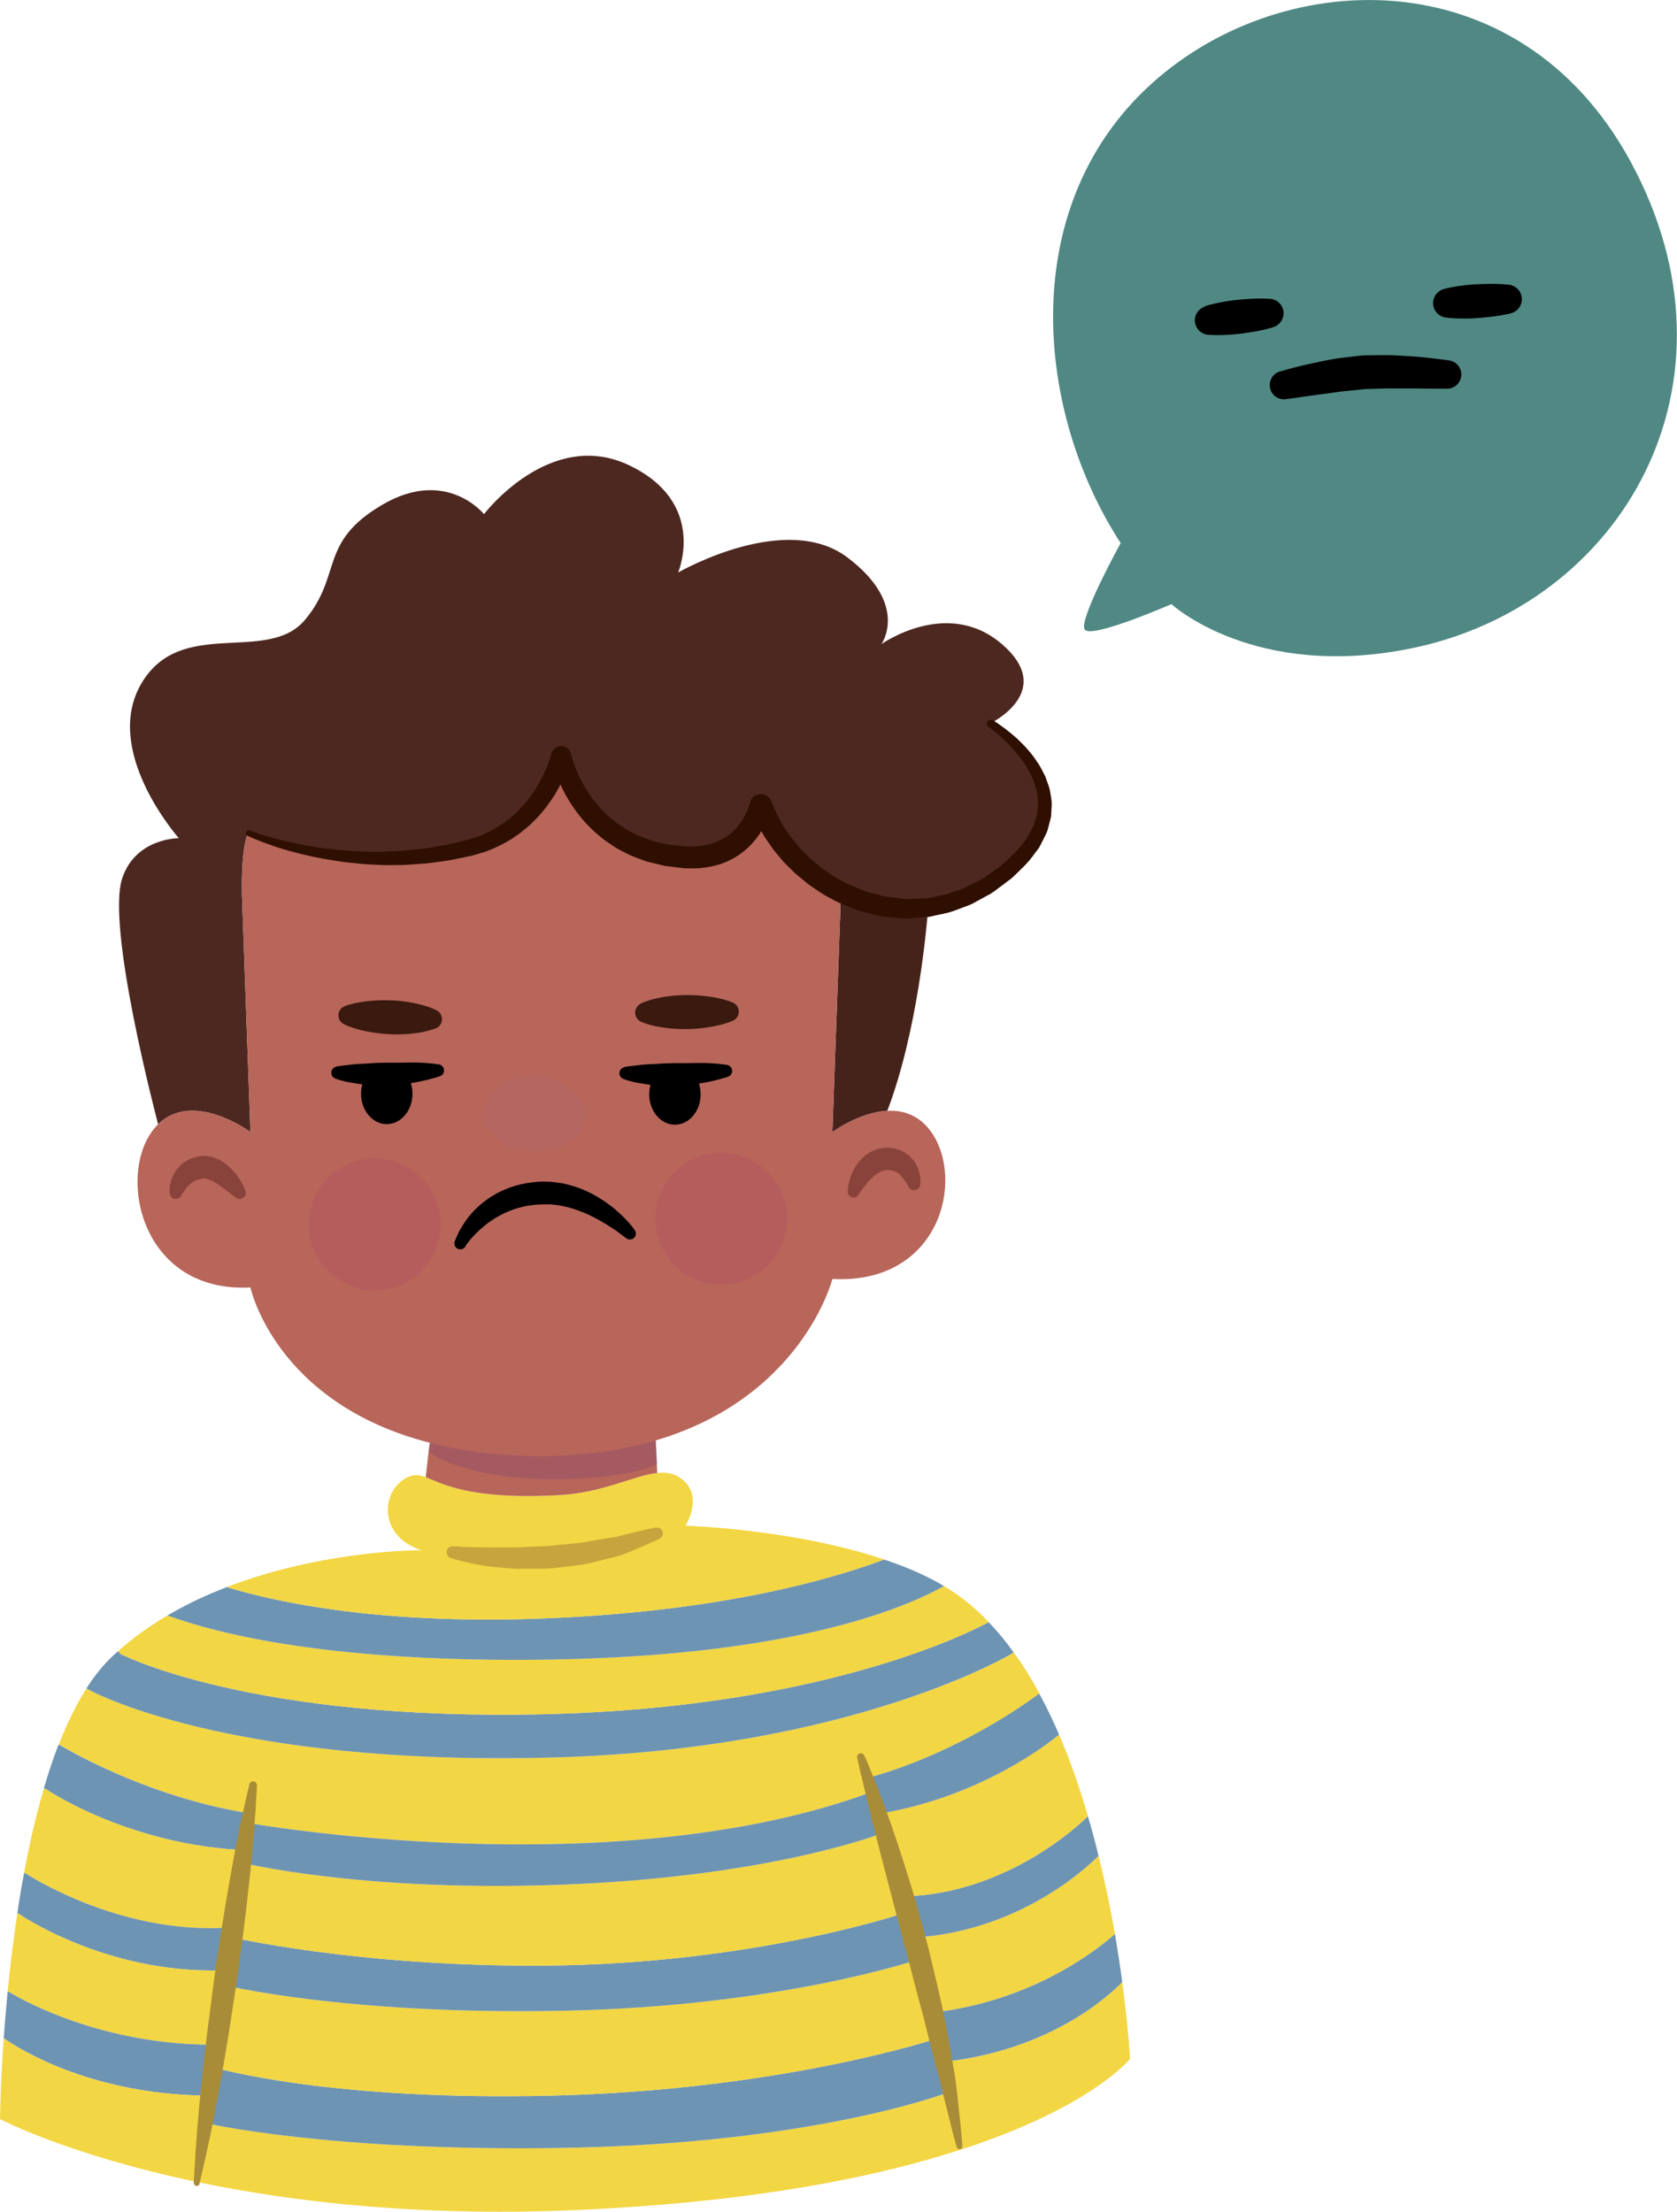 <?xml version="1.0" encoding="UTF-8"?>
<svg xmlns="http://www.w3.org/2000/svg" viewBox="0 0 148.4 195.69">
  <defs>
    <style>
      .cls-1 {
        fill: #6e94b3;
      }

      .cls-2 {
        fill: #89433a;
      }

      .cls-3 {
        fill: #b5686c;
        opacity: .4;
      }

      .cls-3, .cls-4, .cls-5 {
        mix-blend-mode: multiply;
      }

      .cls-6 {
        fill: #a98c38;
      }

      .cls-7 {
        fill: #46231a;
      }

      .cls-8 {
        isolation: isolate;
      }

      .cls-9 {
        fill: #c7a43d;
      }

      .cls-10 {
        fill: #508984;
      }

      .cls-11 {
        fill: #f3d643;
      }

      .cls-12 {
        fill: #2e0f00;
      }

      .cls-13 {
        fill: #4d2820;
      }

      .cls-4 {
        fill: #ac3e6b;
      }

      .cls-4, .cls-5 {
        opacity: .2;
      }

      .cls-14 {
        fill: #3a190e;
      }

      .cls-5 {
        fill: #5a287f;
      }

      .cls-15 {
        fill: #b8655a;
      }
    </style>
  </defs>
  <g class="cls-8">
    <g id="_레이어_2" data-name="레이어 2">
      <g id="Objects">
        <g>
          <g>
            <path class="cls-11" d="M84.1,185.06c-.17-.89-.34-1.77-.51-2.64h.07c9.13-1.06,14.26-5.63,15.65-7.05,.55,4.08,.69,6.79,.69,6.79,0,0-3.4,4.29-15,8.04l-.09-.29c-.25-1.64-.52-3.26-.81-4.85Z"/>
            <path class="cls-1" d="M83.15,180.28c-.16-.76-.32-1.51-.49-2.24,8.95-1.05,14.69-5.76,16-6.94,.26,1.53,.48,2.97,.65,4.27-1.39,1.42-6.52,5.99-15.65,7.04h-.07c-.14-.71-.29-1.43-.44-2.13Z"/>
            <path class="cls-11" d="M81.53,173.28c-.16-.63-.32-1.24-.48-1.84l.11-.03c9.45-.67,15.41-6.56,16.05-7.22,.6,2.41,1.08,4.76,1.45,6.91-1.31,1.18-7.05,5.89-16,6.94-.37-1.65-.75-3.24-1.13-4.76Z"/>
            <path class="cls-1" d="M96.27,160.69c.35,1.17,.66,2.34,.94,3.5-.64,.66-6.6,6.55-16.05,7.22l-.11,.03c-.2-.8-.41-1.57-.62-2.32-.12-.44-.24-.88-.36-1.31l.09-.03c8.99-.3,15.38-6.36,16.11-7.09Z"/>
            <path class="cls-11" d="M93.72,153.47c1,2.33,1.85,4.78,2.55,7.22-.73,.73-7.12,6.79-16.11,7.09l-.09,.03c-.6-2.13-1.17-4.06-1.69-5.72-.17-.56-.34-1.09-.5-1.59l.23-.08c8.81-1.54,14.73-6.21,15.61-6.95Z"/>
            <path class="cls-1" d="M91.96,149.83c.64,1.17,1.22,2.39,1.76,3.64-.88,.74-6.8,5.41-15.61,6.95l-.23,.08c-.23-.74-.45-1.4-.64-1.99-.16-.45-.3-.86-.42-1.22,7.82-2.17,13.92-6.55,15.14-7.46Z"/>
            <path class="cls-11" d="M76.82,157.29c.12,.36,.26,.77,.42,1.22l-.08,.03c-23,8.5-55.25,2.74-55.25,2.74l-.15-.03c.05-.3,.1-.58,.16-.84h0c-9.25-1.5-16.58-6-16.58-6l-.14-.05c.72-1.84,1.53-3.53,2.46-4.98l.18,.11s12.17,6.84,41.33,6c26.33-.75,40.34-9.16,40.34-9.16l.19-.14c.83,1.13,1.58,2.35,2.27,3.64-1.22,.91-7.32,5.29-15.14,7.46Z"/>
            <path class="cls-1" d="M89.69,146.19l-.19,.14s-14.01,8.41-40.34,9.16c-29.16,.84-41.33-6-41.33-6l-.18-.11c.71-1.12,1.5-2.09,2.35-2.89,.15-.14,.3-.27,.45-.4l.21,.24s11.5,6,37.84,5.33c23.86-.61,36.78-6.96,38.99-8.14,.79,.82,1.52,1.71,2.2,2.67Z"/>
            <path class="cls-13" d="M82.14,80.27c-2.69,.36-5.32-.17-7.63-1.31-3.34-1.64-6-4.53-7.18-7.8,0,0-1,5-6.67,4.67-9.32-.55-11-9-11-9,0,0-1.5,6.5-8.16,8.16-10.6,2.65-19.5-1.33-19.5-1.33,0,0-.67,.83-.59,5.5l.75,21s-5.06-3.74-8.17-.69c-.18-.71-4.63-17.57-3.16-21.81,1.19-3.46,4.83-3.5,4.99-3.5-.32-.38-6.73-7.82-3.32-13.67,3.5-6,11.16-1.66,14.5-5.66,3.33-4,1.16-6.84,6.83-10.17,5.67-3.33,9,.83,9,.83,0,0,5.83-7.66,12.83-4.33,6.81,3.24,4.48,9.17,4.35,9.49,.42-.23,9.61-5.4,14.99-1.32,5.5,4.16,3,7.66,3,7.66,0,0,5.83-4.16,10.66,0,4.84,4.17-1,7-1,7,0,0,9.88,6.17,1.38,13.17-2.23,1.83-4.58,2.8-6.9,3.11Z"/>
            <path class="cls-11" d="M84.91,189.91l.09,.29c-7.33,2.38-17.92,4.55-33,5.29-14.42,.72-26.02-.65-34.58-2.44,.16-1.8,.33-3.55,.51-5.26,.54,.12,11.26,2.59,31.86,2.25,21.72-.36,33.42-4.64,34.31-4.98,.29,1.59,.56,3.21,.81,4.85Z"/>
            <path class="cls-11" d="M84.33,140.83c1.13,.76,2.19,1.66,3.16,2.69-2.21,1.18-15.13,7.53-38.99,8.14-26.34,.67-37.84-5.33-37.84-5.33l-.21-.24c1.36-1.21,2.84-2.26,4.37-3.16,4.46,1.64,14.69,4.24,34.18,3.9,20.99-.38,30.88-4.45,34.54-6.5,.27,.16,.54,.33,.79,.5Z"/>
            <path class="cls-1" d="M83.59,182.42c.17,.87,.34,1.75,.51,2.64-.89,.34-12.59,4.62-34.31,4.98-20.6,.34-31.32-2.13-31.86-2.25,.08-.81,.17-1.6,.25-2.38,.1-.88,.2-1.76,.3-2.61,.92,.27,10.92,3.09,30.43,2.61,20.17-.49,33.81-4.98,34.24-5.13,.15,.7,.3,1.42,.44,2.14Z"/>
            <path class="cls-11" d="M82.66,178.04c.17,.73,.33,1.48,.49,2.24-.43,.15-14.07,4.64-34.24,5.13-19.51,.48-29.51-2.34-30.43-2.61,.08-.63,.15-1.24,.23-1.85,.24-1.89,.48-3.69,.72-5.4,.54,.13,11.12,2.72,30.23,2.36,19.29-.36,31.46-4.49,31.87-4.63,.38,1.52,.76,3.11,1.13,4.76Z"/>
            <path class="cls-7" d="M82.14,80.27c-.13,1.69-.92,10.92-3.62,18.01-2.49,.13-4.86,1.88-4.86,1.88l.75-21,.1-.2c2.31,1.14,4.94,1.67,7.63,1.31Z"/>
            <path class="cls-1" d="M19.6,174.33c.15-1.05,.3-2.06,.45-3.02l.11,.02s11.38,2.69,28,2.58c18.75-.13,32.13-4.75,32.13-4.75l.14-.04c.21,.75,.42,1.52,.62,2.32,.16,.6,.32,1.21,.48,1.84-.41,.14-12.58,4.27-31.87,4.63-19.11,.36-29.69-2.23-30.23-2.36,.05-.41,.11-.82,.17-1.22Z"/>
            <path class="cls-11" d="M20.17,170.55c.33-2.18,.66-4.12,.95-5.79l.17,.02s10.25,2.57,27.62,2c19.25-.62,29.25-4.62,29.25-4.62l.22-.07c.52,1.66,1.09,3.59,1.69,5.72,.12,.43,.24,.87,.36,1.31l-.14,.04s-13.38,4.62-32.13,4.75c-16.62,.11-28-2.58-28-2.58l-.11-.02c.04-.26,.08-.51,.12-.76Z"/>
            <path class="cls-1" d="M78.24,137.98c1.9,.63,3.72,1.41,5.3,2.35-3.66,2.05-13.55,6.12-34.54,6.5-19.49,.34-29.72-2.26-34.18-3.9,1.7-1,3.48-1.83,5.25-2.51,4.6,1.4,14,3.4,28.84,2.74,15.08-.67,24.66-3.43,29.33-5.18Z"/>
            <path class="cls-1" d="M78.38,162.09l-.22,.07s-10,4-29.25,4.62c-17.37,.57-27.62-2-27.62-2l-.17-.02c.06-.36,.12-.7,.18-1.03,.17-.93,.32-1.76,.46-2.48l.15,.03s32.25,5.76,55.25-2.74l.08-.03c.19,.59,.41,1.25,.64,1.99,.16,.5,.33,1.03,.5,1.59Z"/>
            <path class="cls-11" d="M37.67,130.7c1.44,.54,3.84,2.03,11.87,1.58,3.85-.21,6.56-1.75,8.62-1.95,.74-.09,1.4,0,2,.41,2.25,1.5,.5,4.25,.5,4.25,0,0,9.56,.28,17.58,2.99-4.67,1.75-14.25,4.51-29.33,5.18-14.84,.66-24.24-1.34-28.84-2.74,8.63-3.33,17.22-3.26,17.22-3.26-3.88-1.25-3.63-5.38-1.13-6.5,.54-.24,.96-.17,1.51,.04Z"/>
            <path class="cls-15" d="M82.41,100.16c-1.08-1.52-2.5-1.95-3.89-1.88-2.49,.13-4.86,1.88-4.86,1.88l.75-21,.1-.2c-3.34-1.64-6-4.53-7.18-7.8,0,0-1,5-6.67,4.67-9.32-.55-11-9-11-9,0,0-1.5,6.5-8.16,8.16-10.6,2.65-19.5-1.33-19.5-1.33,0,0-.67,.83-.59,5.5l.75,21s-5.06-3.74-8.17-.69c-.2,.2-.4,.43-.58,.69-3,4.25-.75,14.25,8.75,13.75,0,0,2.17,10.23,15.89,13.75l-.05,.17-.33,2.87c1.44,.54,3.84,2.03,11.87,1.58,3.85-.21,6.56-1.75,8.62-1.95l-.13-2.89c12.99-3.83,15.63-14.28,15.63-14.28,9.5,.5,11.75-8.75,8.75-13Z"/>
            <path class="cls-5" d="M58.16,129.5l-.13-2.05c-2.79,.83-6.05,1.34-9.87,1.39h-.16c-3.85,0-7.14-.45-9.95-1.17l-.05,.17-.07,.62c5.4,3.58,17.71,2.52,20.23,1.04Z"/>
            <path class="cls-1" d="M21.91,160.41h0c-.06,.26-.11,.54-.16,.84-.14,.72-.29,1.55-.46,2.48l-.39-.07c-10-.67-16.87-5.38-16.87-5.38l-.15-.05c.39-1.34,.82-2.64,1.3-3.87l.14,.05s7.33,4.5,16.58,6Z"/>
            <path class="cls-11" d="M20.91,163.66l.39,.07c-.06,.33-.12,.67-.18,1.03-.29,1.67-.62,3.61-.95,5.79-9.79,.61-17.92-4.81-17.92-4.81l-.12-.02c.47-2.55,1.05-5.09,1.76-7.49l.15,.05s6.87,4.71,16.87,5.38Z"/>
            <path class="cls-1" d="M20.17,170.55c-.04,.25-.08,.5-.12,.76-.15,.96-.3,1.97-.45,3.02-10.3,.31-17.94-5-17.94-5l-.13-.02c.17-1.19,.37-2.39,.6-3.59l.12,.02s8.13,5.42,17.92,4.81Z"/>
            <path class="cls-11" d="M19.43,175.55c-.24,1.71-.48,3.51-.72,5.4l-.3-.04c-10.29-.13-17.3-4.47-17.73-4.74,.21-2.15,.49-4.47,.85-6.86l.13,.02s7.64,5.31,17.94,5c-.06,.4-.12,.81-.17,1.22Z"/>
            <path class="cls-1" d="M18.48,182.8c-.1,.85-.2,1.73-.3,2.61h-.02c-11.25-.13-17.83-5.08-17.83-5.08,.09-1.28,.21-2.68,.35-4.16,.43,.27,7.44,4.61,17.73,4.74l.3,.04c-.08,.61-.15,1.22-.23,1.85Z"/>
            <path class="cls-11" d="M17.93,187.79c-.18,1.71-.35,3.46-.51,5.26-11.43-2.4-17.42-5.56-17.42-5.56,0,0,.03-2.88,.33-7.16,0,0,6.58,4.95,17.83,5.08h.02c-.08,.78-.17,1.57-.25,2.38Z"/>
          </g>
          <path class="cls-12" d="M87.84,63.71c.78,.48,1.49,1.04,2.18,1.65,.66,.63,1.29,1.31,1.79,2.1,.28,.38,.46,.82,.69,1.23,.14,.46,.36,.89,.43,1.37,.08,.48,.18,.96,.12,1.45l-.04,.74-.18,.71c-.07,.23-.11,.48-.21,.71l-.32,.65-.33,.65-.43,.57c-.54,.8-1.24,1.41-1.91,2.06l-.13,.12-.17,.13-.27,.2-.53,.4c-.37,.26-.67,.55-1.12,.76l-1.26,.69c-.42,.23-.87,.35-1.31,.53-.44,.17-.88,.33-1.35,.41l-.69,.15-.35,.08-.17,.04h-.04s-.11,.02-.11,.02h-.08s-1.32,.1-1.32,.1c-.23,0-.43,.04-.67,.03l-.73-.06c-.48-.05-.98-.07-1.45-.15l-1.37-.34c-.47-.09-.9-.29-1.33-.46-.44-.19-.86-.32-1.32-.57-.39-.22-.77-.4-1.17-.66-.4-.27-.81-.53-1.2-.82l-1.09-.9-1.01-.99-.91-1.08-.81-1.17-.7-1.24-.56-1.32,1.87-.14c-.15,.65-.35,1.14-.62,1.67-.26,.51-.58,1-.97,1.44-.37,.45-.83,.84-1.31,1.18-.49,.33-1.03,.59-1.58,.79-.56,.17-1.13,.3-1.69,.35-.29,.04-.57,.05-.85,.04-.3-.01-.52,.02-.88-.03l-1.5-.18-1.63-.39c-.51-.19-1.03-.37-1.53-.58-.48-.26-.99-.48-1.44-.79-.45-.31-.92-.6-1.32-.97-.43-.34-.81-.74-1.18-1.13-.36-.4-.7-.83-1.01-1.28-.31-.45-.59-.91-.84-1.38-.25-.48-.47-.97-.67-1.47-.19-.52-.36-.99-.49-1.59l1.74,.03c-.21,.76-.46,1.39-.77,2.04-.3,.64-.66,1.26-1.07,1.84-.42,.58-.86,1.14-1.37,1.64-.25,.26-.51,.5-.79,.72-.27,.23-.55,.46-.85,.65-.58,.42-1.22,.76-1.86,1.05-.33,.13-.65,.29-.99,.39l-1.02,.3c-.71,.16-1.32,.27-1.99,.41-.67,.11-1.36,.19-2.04,.28l-2.03,.14c-.68,0-1.36,.03-2.04,0-.68-.04-1.35-.05-2.03-.13-.67-.06-1.34-.14-2.01-.25-1.33-.2-2.66-.48-3.95-.84-.65-.17-1.29-.38-1.93-.61-.64-.23-1.26-.47-1.88-.76-.13-.06-.18-.21-.12-.33,.06-.12,.2-.18,.32-.13h.01c1.22,.47,2.51,.8,3.79,1.08,1.28,.29,2.58,.5,3.89,.62,.65,.07,1.31,.12,1.96,.14,.65,.05,1.31,.02,1.96,.03,.65,0,1.31-.06,1.96-.08l1.95-.2,1.91-.32c.63-.15,1.33-.3,1.91-.45l.89-.29c.29-.1,.57-.25,.85-.37,.55-.27,1.09-.58,1.58-.96,.26-.17,.49-.37,.72-.58,.24-.2,.45-.42,.66-.65,.43-.44,.8-.94,1.14-1.46,.34-.52,.64-1.06,.9-1.62,.26-.55,.49-1.17,.62-1.69,.12-.48,.61-.77,1.09-.65,.34,.09,.58,.35,.65,.67,.09,.38,.25,.86,.42,1.29,.17,.43,.37,.86,.59,1.27,.22,.41,.47,.81,.74,1.19,.27,.38,.56,.74,.87,1.08,.32,.34,.64,.67,1.01,.95,.34,.31,.74,.55,1.12,.81,.38,.26,.81,.43,1.22,.65,.43,.17,.87,.32,1.3,.48l1.31,.3,1.5,.17c.14,.03,.42,0,.63,0,.22,0,.45,0,.66-.04,.44-.04,.85-.14,1.25-.27,.39-.15,.77-.32,1.12-.55,.34-.24,.66-.5,.93-.82,.28-.31,.52-.67,.72-1.05,.2-.36,.37-.82,.45-1.15,.13-.53,.67-.85,1.2-.72,.31,.08,.56,.31,.68,.58l.47,1.13,.59,1.08,.7,1.02,.79,.96,.88,.88,.95,.8c.33,.25,.66,.46,.99,.69,.34,.23,.76,.43,1.14,.65,.31,.18,.75,.32,1.11,.49,.38,.16,.76,.34,1.16,.42l1.2,.31c.4,.08,.79,.09,1.18,.15l.59,.08c.2,.02,.44,0,.65,0l1.33-.05h.08s.02,0,.02,0h0c-.13,.01-.03,0-.06,0h.04s.15-.04,.15-.04l.3-.06,.61-.12c.41-.05,.81-.19,1.2-.33,.38-.15,.8-.24,1.16-.43l1.09-.55c.37-.15,.73-.46,1.09-.7l.54-.38,.27-.19s.13-.09,.09-.07l.12-.11c.61-.57,1.28-1.1,1.75-1.77l.39-.48,.29-.53,.3-.53c.09-.18,.12-.37,.19-.56l.18-.57,.05-.59c.08-.39,0-.79-.04-1.18-.03-.4-.21-.78-.3-1.17-.19-.37-.32-.76-.55-1.11-.41-.73-.97-1.38-1.54-2.02-.6-.61-1.25-1.2-1.94-1.7h0c-.15-.11-.19-.32-.08-.47,.1-.14,.3-.18,.45-.09Z"/>
          <path class="cls-6" d="M22.74,157.96c-.15,2.97-.38,5.92-.72,8.86-.31,2.94-.7,5.88-1.12,8.8l-.67,4.38c-.25,1.46-.48,2.92-.75,4.38-.51,2.91-1.11,5.82-1.8,8.71v-.04s-.02,.11-.02,.11v.04c-.03,.14-.16,.23-.3,.2-.12-.02-.21-.13-.21-.24v-.15c.15-2.97,.38-5.92,.7-8.86,.14-1.47,.33-2.94,.5-4.41l.57-4.4c.41-2.93,.85-5.85,1.37-8.77,.5-2.92,1.09-5.82,1.78-8.71,.04-.18,.22-.29,.4-.25,.16,.04,.27,.19,.26,.34Z"/>
          <path class="cls-6" d="M76.48,155.31s.24,.51,.6,1.41c.36,.91,.9,2.21,1.45,3.79,.58,1.57,1.18,3.43,1.81,5.43,.32,1,.62,2.04,.91,3.1,.29,1.06,.6,2.13,.88,3.21,.26,1.09,.52,2.17,.78,3.25,.24,1.07,.5,2.12,.69,3.16,.21,1.03,.37,2.03,.55,2.98,.17,.95,.33,1.84,.44,2.67,.21,1.67,.33,3.07,.44,4.04,.1,.97,.13,1.53,.13,1.53,0,.14-.1,.26-.24,.27-.12,0-.23-.07-.26-.18h0s-.16-.55-.4-1.49c-.23-.95-.6-2.29-.97-3.91-.19-.81-.46-1.68-.68-2.6-.24-.92-.5-1.89-.74-2.9-.23-1.01-.55-2.04-.82-3.1-.27-1.06-.55-2.13-.83-3.2-.29-1.07-.57-2.14-.85-3.2-.28-1.06-.55-2.1-.81-3.1-.54-2.01-1-3.9-1.42-5.52-.41-1.62-.7-2.98-.95-3.92-.22-.95-.34-1.5-.34-1.5-.04-.18,.07-.36,.25-.4,.16-.04,.31,.04,.38,.18h0Z"/>
          <path class="cls-2" d="M15.02,105.58s0-.03-.01-.09c0-.07,0-.18,0-.33,.02-.26,.07-.64,.27-1.07,.11-.21,.21-.46,.41-.67,.1-.11,.2-.22,.3-.34,.11-.11,.25-.18,.38-.28,.27-.2,.57-.32,.9-.4l.24-.07,.12-.03,.19-.02c.13,0,.21-.03,.47,0,.23,.02,.44,.07,.59,.12,.17,.05,.32,.11,.47,.19,.29,.14,.53,.32,.75,.49,.43,.35,.75,.73,.98,1.07,.24,.34,.39,.64,.49,.85,.1,.22,.15,.36,.15,.36,.1,.28-.05,.59-.34,.69-.18,.06-.37,.02-.51-.08l-.03-.03s-.37-.28-.92-.71c-.27-.2-.59-.43-.91-.62-.16-.1-.33-.18-.48-.23-.08-.03-.15-.06-.22-.08-.08-.03-.12-.03-.13-.03,.02-.02-.16-.01-.27,0h-.05s-.02,0-.02,0h-.01s-.1,0,.09,0h0s-.06,.02-.06,.02l-.11,.03c-.15,.03-.31,.05-.42,.12-.14,.04-.25,.12-.36,.21-.13,.06-.21,.19-.32,.28-.19,.2-.34,.42-.44,.57-.09,.12-.16,.24-.15,.25v.02c-.15,.27-.48,.38-.75,.24-.17-.08-.27-.25-.29-.42Z"/>
          <path class="cls-2" d="M80.39,104.98s-.06-.13-.15-.27c-.1-.17-.25-.39-.43-.61-.11-.08-.19-.23-.31-.28-.11-.08-.22-.16-.35-.18-.1-.07-.26-.07-.4-.09l-.11-.02h-.03s0,0,0,0h0s.16,0,.08,0h-.03s-.09,0-.09,0c-.1,0-.32,0-.31,.03-.06,.01-.22,.04-.35,.12-.14,.06-.28,.14-.42,.25-.28,.2-.53,.48-.75,.73-.43,.51-.7,.93-.7,.91-.08,.28-.37,.44-.65,.36-.28-.08-.44-.37-.36-.65,0,0,0-.16,.05-.41,.04-.25,.12-.6,.29-1,.17-.41,.42-.87,.85-1.32,.44-.44,.99-.83,1.85-.97,.25-.05,.29-.02,.44-.03h.21s0,0,0,0h.02s.07,.01,.07,.01l.26,.05c.35,.06,.68,.16,.98,.37,.14,.1,.3,.17,.42,.29,.11,.12,.21,.24,.32,.35,.22,.22,.3,.48,.42,.7,.19,.45,.23,.83,.24,1.1,.01,.3-.02,.42-.02,.42v.03c-.07,.3-.37,.48-.67,.42-.17-.04-.31-.16-.38-.3Z"/>
          <path d="M40.31,109.68s.03-.07,.08-.21c.06-.13,.14-.33,.26-.56,.26-.45,.64-1.11,1.27-1.76,.62-.66,1.48-1.33,2.54-1.81,.53-.24,1.09-.44,1.69-.57,.59-.13,1.2-.2,1.81-.23,.39,0,.58,.02,.88,.03,.32,.04,.64,.09,.96,.13,.59,.13,1.16,.3,1.69,.51,1.05,.43,1.93,.99,2.62,1.53,.7,.54,1.2,1.07,1.54,1.44,.17,.19,.29,.35,.38,.46,.09,.12,.13,.18,.13,.18,.18,.23,.13,.56-.1,.74-.19,.15-.45,.14-.64,0l-.04-.03s-.21-.16-.57-.43c-.37-.28-.92-.64-1.6-1.04-.34-.2-.71-.38-1.11-.58-.4-.19-.83-.35-1.27-.5-.45-.15-.91-.25-1.39-.34l-.67-.08h-.77s-.74,.04-.74,.04c-.24,.03-.48,.08-.72,.11-.47,.1-.93,.22-1.35,.39-.85,.33-1.6,.78-2.19,1.25-.59,.47-1.05,.92-1.33,1.27-.3,.35-.42,.53-.43,.54-.08,.28-.37,.44-.65,.36-.28-.08-.44-.37-.36-.65,0-.01,0-.03,.01-.04l.05-.13Z"/>
          <path class="cls-9" d="M40.1,136.81s.29,.02,.79,.04c.48,.04,1.19,.04,2.04,.06,.42,.02,.88,0,1.37,0,.48,0,.99,0,1.52,0,.53-.03,1.07-.07,1.62-.08,.55-.01,1.11-.04,1.67-.11,.56-.05,1.12-.11,1.66-.16,.55-.03,1.08-.14,1.6-.23,.52-.1,1.02-.17,1.5-.25,.24-.04,.47-.07,.7-.11,.22-.06,.43-.11,.63-.17,1.63-.41,2.76-.64,2.76-.64h.07c.29-.07,.56,.11,.62,.4,.05,.24-.08,.48-.29,.58,0,0-1.06,.51-2.71,1.19-.21,.08-.42,.17-.65,.26-.23,.06-.47,.12-.72,.19-.5,.12-1.02,.26-1.56,.39-.54,.13-1.1,.28-1.69,.33-.58,.07-1.17,.14-1.76,.21-.59,.08-1.18,.09-1.77,.09-.58,0-1.16,0-1.71,0-.55-.02-1.09-.08-1.6-.12-.51-.04-.98-.09-1.42-.17-.87-.13-1.6-.31-2.11-.44-.51-.12-.78-.23-.78-.23h-.02c-.27-.12-.41-.43-.3-.7,.09-.22,.3-.34,.52-.33Z"/>
          <path class="cls-3" d="M47.42,95.18c1.67-.04,4.29,1.55,4.46,3.29,.18,1.79-2.15,3.83-5.6,3.25-2.94-.49-3.94-2.73-3.21-4.18,.77-1.5,1.92-2.31,4.34-2.37Z"/>
          <path d="M55.26,94.4s.15-.03,.4-.06c.26-.02,.61-.08,1.03-.12,.42-.05,.9-.06,1.43-.09,.53-.05,1.09-.06,1.65-.07,1.12,.03,2.24-.05,3.1,.01,.85,.04,1.44,.15,1.44,.15h.04c.29,.06,.49,.34,.43,.63-.04,.2-.17,.35-.35,.41,0,0-.56,.2-1.42,.39-.43,.1-.94,.19-1.48,.27-.27,.03-.55,.09-.84,.11-.29,0-.58,.02-.87,.03-.59,0-1.17,0-1.72-.03-.55-.03-1.07-.12-1.51-.2-.89-.14-1.43-.37-1.43-.37h-.01c-.28-.12-.41-.45-.29-.72,.07-.17,.23-.29,.4-.32Z"/>
          <path d="M62,96.82c0,1.49-1.02,2.69-2.28,2.69-1.25,0-2.27-1.21-2.27-2.69,0-1.49,1.02-2.69,2.28-2.68,1.25,0,2.27,1.21,2.27,2.69Z"/>
          <path d="M29.76,94.36s.15-.03,.4-.06c.26-.02,.61-.08,1.03-.12,.42-.05,.9-.06,1.43-.09,.53-.05,1.09-.06,1.65-.07,1.12,.03,2.24-.05,3.1,.01,.85,.04,1.44,.15,1.44,.14h.04c.29,.06,.49,.34,.43,.64-.04,.2-.17,.35-.35,.41,0,0-.56,.2-1.42,.39-.43,.1-.94,.19-1.48,.27-.27,.03-.55,.09-.84,.11-.29,0-.58,.02-.87,.03-.59,0-1.17,0-1.72-.03-.55-.03-1.07-.12-1.51-.2-.89-.14-1.43-.37-1.43-.37h-.01c-.28-.12-.41-.44-.29-.72,.07-.17,.23-.29,.4-.33Z"/>
          <path d="M36.5,96.77c0,1.49-1.02,2.69-2.28,2.69-1.25,0-2.27-1.21-2.27-2.69,0-1.49,1.02-2.69,2.28-2.69,1.25,0,2.27,1.21,2.27,2.69Z"/>
          <path class="cls-14" d="M56.7,88.79s.51-.25,1.27-.43c.76-.18,1.78-.32,2.8-.32,1.02,0,2.04,.11,2.81,.28,.77,.16,1.28,.39,1.28,.39,.44,.19,.64,.71,.44,1.15-.09,.2-.24,.35-.43,.44,0,0-.51,.24-1.27,.41-.76,.18-1.78,.33-2.8,.34-1.02,.02-2.04-.1-2.81-.26-.77-.16-1.28-.4-1.28-.4-.44-.21-.63-.73-.42-1.17,.09-.19,.23-.33,.41-.42Z"/>
          <path class="cls-14" d="M38.58,90.97s-.52,.22-1.29,.36c-.77,.14-1.8,.23-2.82,.17-1.02-.05-2.03-.22-2.79-.43-.76-.2-1.26-.46-1.26-.46-.43-.22-.6-.74-.38-1.17,.1-.19,.26-.33,.45-.41,0,0,.52-.21,1.29-.34,.77-.14,1.8-.23,2.82-.18,1.02,.03,2.03,.21,2.79,.42,.76,.2,1.26,.47,1.26,.47,.43,.23,.59,.76,.36,1.19-.1,.18-.25,.32-.43,.39Z"/>
          <g>
            <path class="cls-10" d="M99.17,48.05s-3.73,6.76-3.19,7.64,7.68-2.24,7.68-2.24c0,0,7.29,6.73,21.15,3.93,18.73-3.78,30.13-23.45,19.49-43.07-9.96-18.36-31.4-17.39-42.9-6.44-11.5,10.95-9.65,28.8-2.23,40.18Z"/>
            <path d="M106.6,27.1s.35-.12,.89-.24c.54-.12,1.26-.26,1.99-.33,.73-.07,1.46-.12,2.01-.12,.55,0,.92,.03,.92,.03,.71,.06,1.23,.68,1.17,1.39-.05,.53-.41,.95-.88,1.11,0,0-.35,.12-.89,.24-.54,.13-1.26,.24-1.99,.34-.73,.09-1.46,.13-2.01,.13-.55,0-.92-.03-.92-.03-.71-.07-1.22-.71-1.15-1.41,.05-.51,.4-.92,.86-1.08Z"/>
            <path d="M127.74,25.58s.36-.1,.9-.2c.54-.1,1.27-.19,2-.23,.73-.03,1.46-.05,2.01-.02,.55,.02,.92,.07,.92,.07,.7,.1,1.19,.74,1.09,1.45-.07,.52-.45,.93-.93,1.06,0,0-.36,.1-.9,.19-.54,.1-1.27,.17-2,.24-.73,.06-1.46,.05-2.01,.03-.55-.02-.92-.08-.92-.08-.7-.11-1.18-.77-1.07-1.47,.08-.51,.45-.9,.91-1.04Z"/>
            <path d="M113.24,32.88s.88-.28,2.26-.6c.69-.15,1.5-.33,2.37-.49,.43-.09,.91-.13,1.38-.19,.5-.05,.9-.13,1.49-.16,.93,0,1.82-.04,2.73,0,.9,.05,1.75,.1,2.45,.17,1.39,.14,2.33,.28,2.33,.28,.69,.11,1.16,.75,1.05,1.44-.1,.62-.63,1.06-1.24,1.06h-.02s-.9,0-2.27-.01c-.69-.02-1.44,0-2.27-.01-.82-.03-1.77,.04-2.68,.05-.42,.04-.83,.09-1.24,.13-.43,.05-.84,.07-1.26,.14-.83,.13-1.62,.21-2.29,.31-1.33,.2-2.25,.32-2.25,.32-.69,.09-1.32-.4-1.41-1.09-.08-.62,.3-1.18,.87-1.36h0Z"/>
          </g>
          <circle class="cls-4" cx="33.16" cy="108.33" r="5.83"/>
          <circle class="cls-4" cx="63.83" cy="107.83" r="5.83"/>
        </g>
      </g>
    </g>
  </g>
</svg>
